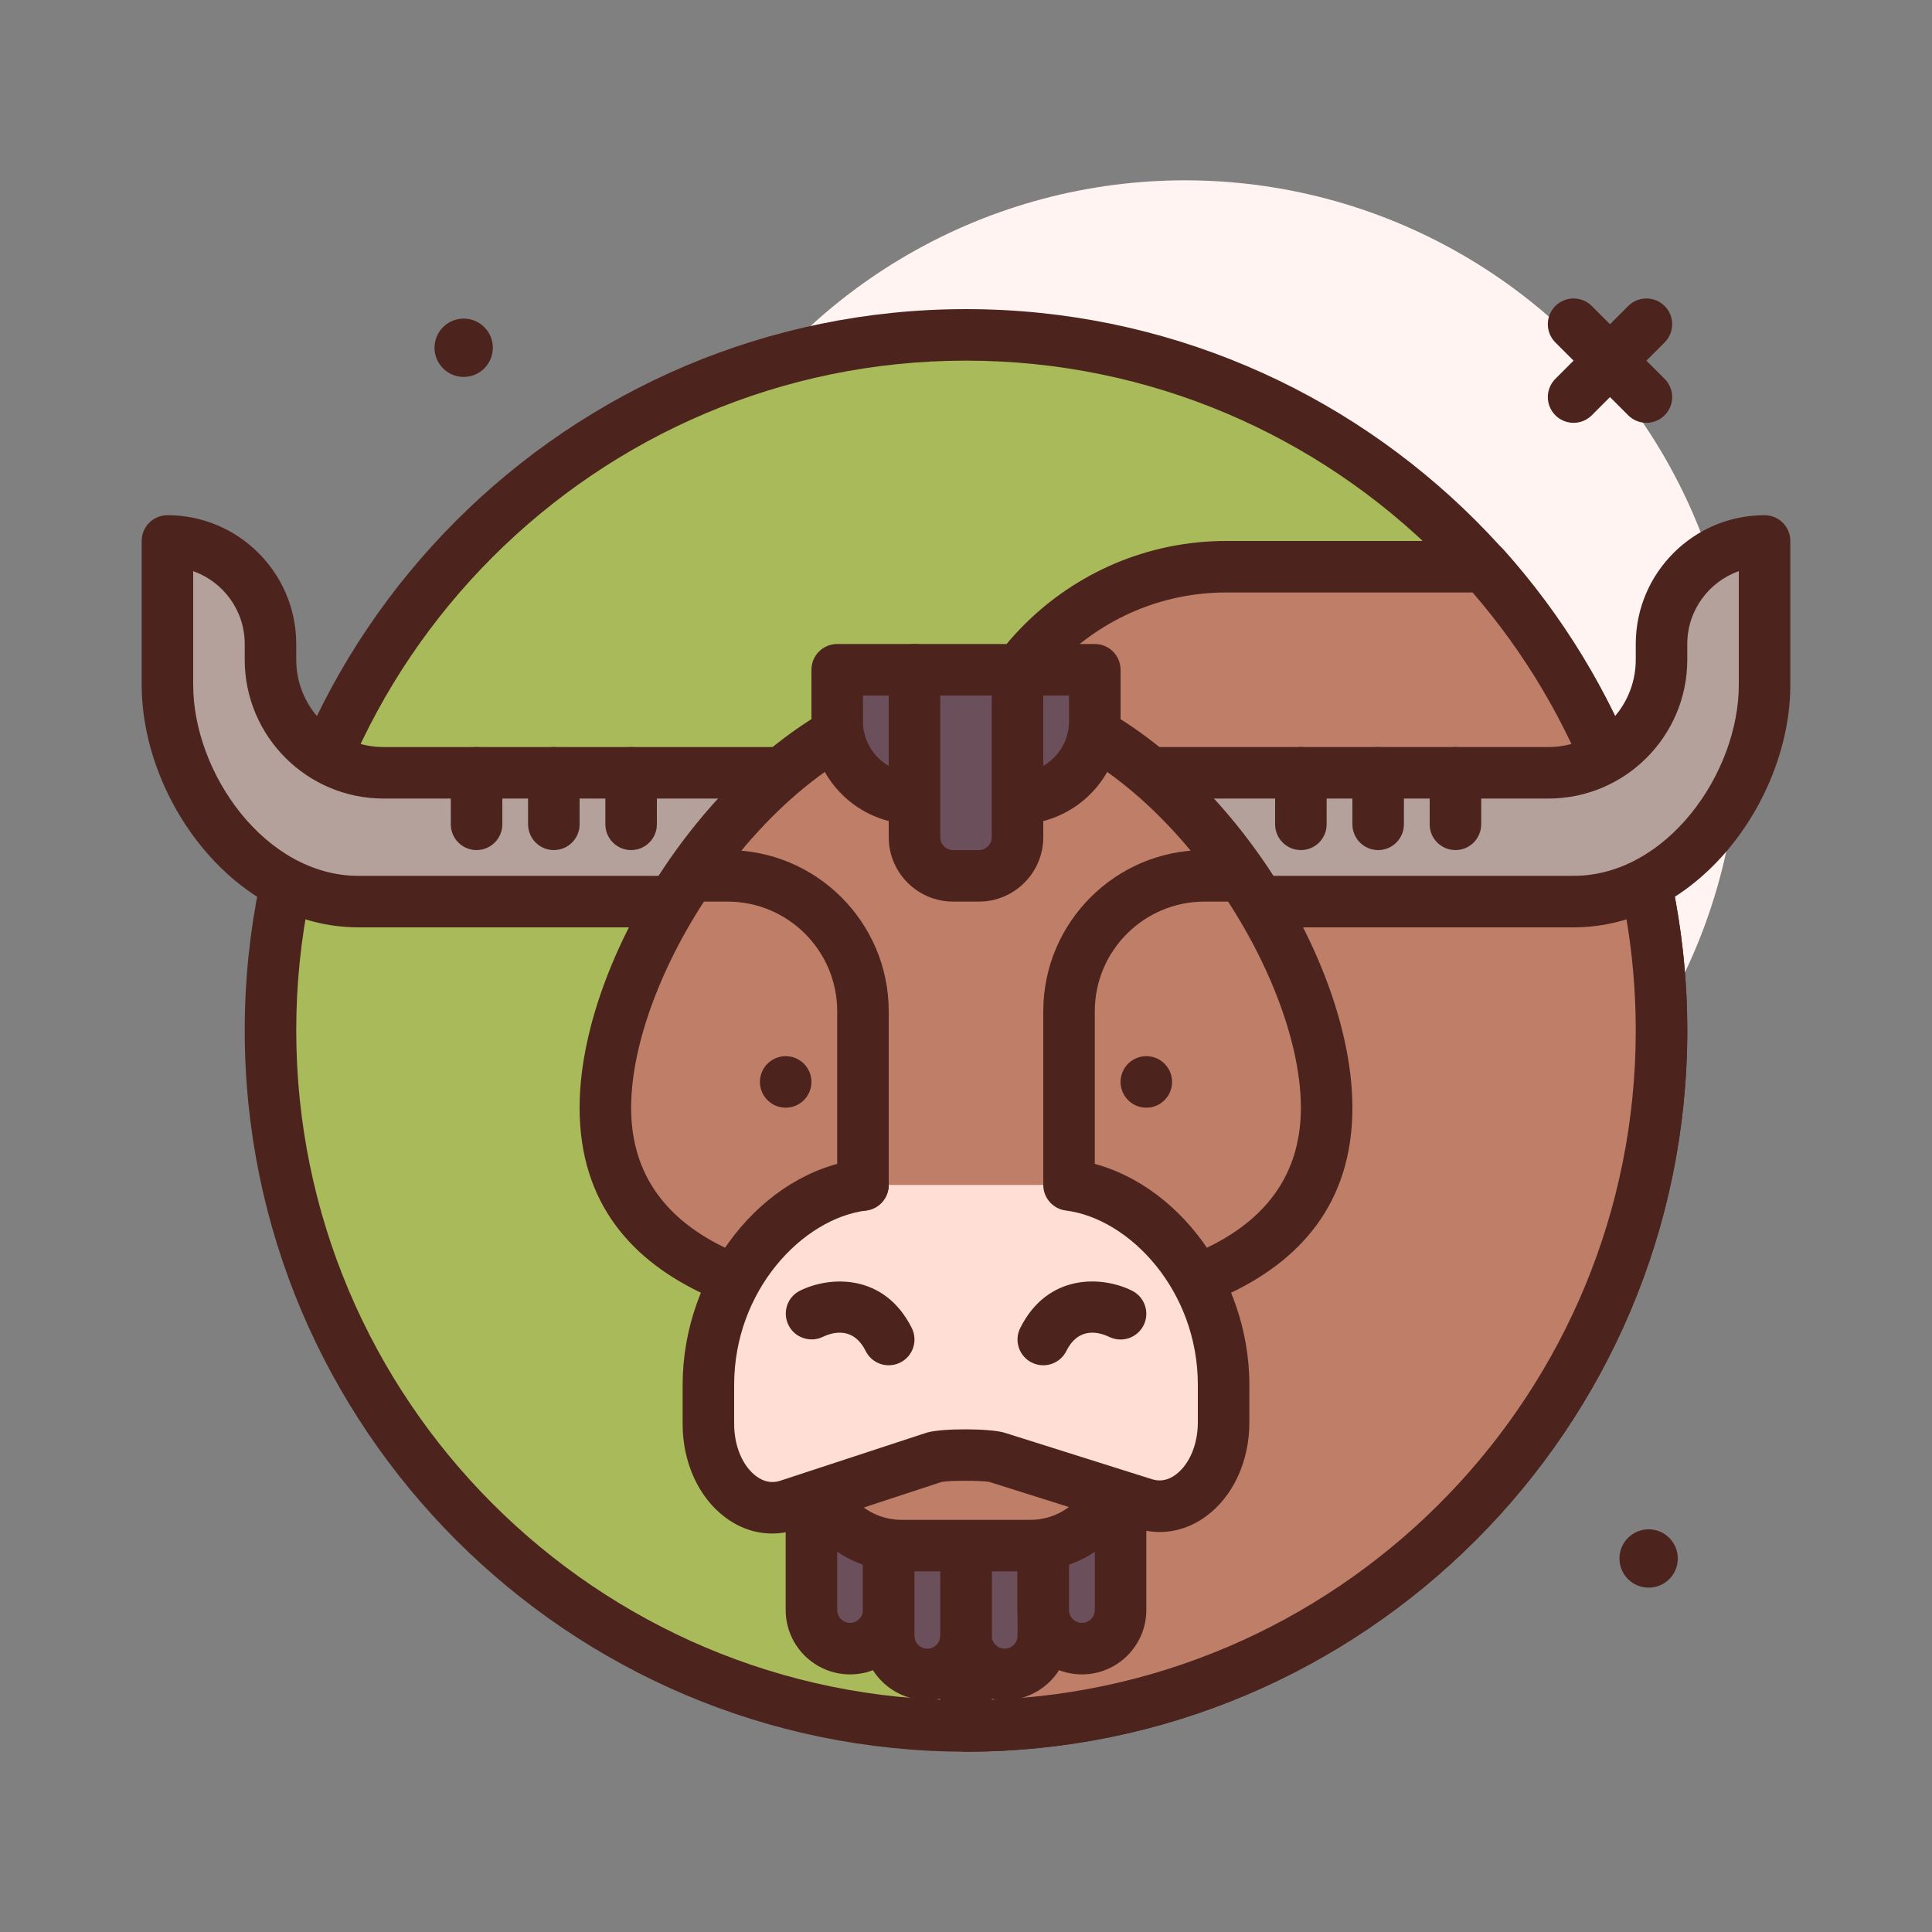 <svg id="bison" enable-background="new 0 0 300 300" height="512" viewBox="0 0 300 300" width="512" xmlns="http://www.w3.org/2000/svg"><rect x="0" y="0" width="300" height="300" fill="#808080" stroke="none"/><g><circle cx="184" cy="114" fill="#fff4f1" r="86"/><g><circle cx="150" cy="160" fill="#a9ba5a" r="108"/><path d="m150 272c-61.758 0-112-50.242-112-112s50.242-112 112-112 112 50.242 112 112-50.242 112-112 112zm0-216c-57.348 0-104 46.654-104 104s46.652 104 104 104 104-46.654 104-104-46.652-104-104-104z" fill="#4c241d"/></g><g><path d="m150 128.409v139.591c59.647 0 108-48.353 108-108 0-27.666-10.415-52.891-27.522-72h-40.069c-22.317 0-40.409 18.092-40.409 40.409z" fill="#bf7e68"/><path d="m150 272c-2.211 0-4-1.791-4-4v-139.59c0-24.488 19.922-44.41 44.41-44.41h40.066c1.137 0 2.223.484 2.98 1.332 18.407 20.559 28.544 47.076 28.544 74.668 0 61.758-50.242 112-112 112zm40.41-180c-20.078 0-36.41 16.334-36.41 36.41v135.514c55.496-2.111 100-47.918 100-103.924 0-25.027-8.984-49.105-25.332-68z" fill="#4c241d"/></g><g><path d="m156 260c-3.314 0-6-2.686-6-6v-26h12v26c0 3.314-2.686 6-6 6z" fill="#6b4f5b"/><path d="m156 264c-5.516 0-10-4.486-10-10v-26c0-2.209 1.789-4 4-4h12c2.211 0 4 1.791 4 4v26c0 5.514-4.484 10-10 10zm-2-32v22c0 1.104.898 2 2 2s2-.896 2-2v-22z" fill="#4c241d"/></g><g><path d="m168 256c-3.314 0-6-2.686-6-6v-26h12v26c0 3.314-2.686 6-6 6z" fill="#6b4f5b"/><path d="m168 260c-5.516 0-10-4.486-10-10v-26c0-2.209 1.789-4 4-4h12c2.211 0 4 1.791 4 4v26c0 5.514-4.484 10-10 10zm-2-32v22c0 1.104.898 2 2 2s2-.896 2-2v-22z" fill="#4c241d"/></g><g><path d="m132 256c-3.314 0-6-2.686-6-6v-26h12v26c0 3.314-2.686 6-6 6z" fill="#6b4f5b"/><path d="m132 260c-5.516 0-10-4.486-10-10v-26c0-2.209 1.789-4 4-4h12c2.211 0 4 1.791 4 4v26c0 5.514-4.484 10-10 10zm-2-32v22c0 1.104.898 2 2 2s2-.896 2-2v-22z" fill="#4c241d"/></g><g><path d="m144 260c-3.314 0-6-2.686-6-6v-26h12v26c0 3.314-2.686 6-6 6z" fill="#6b4f5b"/><path d="m144 264c-5.516 0-10-4.486-10-10v-26c0-2.209 1.789-4 4-4h12c2.211 0 4 1.791 4 4v26c0 5.514-4.484 10-10 10zm-2-32v22c0 1.104.898 2 2 2s2-.896 2-2v-22z" fill="#4c241d"/></g><g><path d="m258 102.44v-2.44c0-8.837 7.163-16 16-16v22.34c0 16.381-13.279 33.66-29.66 33.66h-78.34v-20h74.44c9.698 0 17.56-7.862 17.56-17.56z" fill="#b5a19c"/><path d="m244.34 144h-78.34c-2.211 0-4-1.791-4-4v-20c0-2.209 1.789-4 4-4h74.441c7.477 0 13.559-6.084 13.559-13.561v-2.439c0-11.027 8.973-20 20-20 2.211 0 4 1.791 4 4v22.34c0 17.777-14.395 37.66-33.66 37.66zm-74.34-8h74.34c14.453 0 25.66-15.943 25.66-29.66v-17.654c-4.656 1.65-8 6.1-8 11.314v2.439c0 11.889-9.672 21.561-21.559 21.561h-70.441z" fill="#4c241d"/></g><path d="m226 132c-2.211 0-4-1.791-4-4v-8c0-2.209 1.789-4 4-4s4 1.791 4 4v8c0 2.209-1.789 4-4 4z" fill="#4c241d"/><path d="m214 132c-2.211 0-4-1.791-4-4v-8c0-2.209 1.789-4 4-4s4 1.791 4 4v8c0 2.209-1.789 4-4 4z" fill="#4c241d"/><path d="m202 132c-2.211 0-4-1.791-4-4v-8c0-2.209 1.789-4 4-4s4 1.791 4 4v8c0 2.209-1.789 4-4 4z" fill="#4c241d"/><g><path d="m42 102.44v-2.44c0-8.837-7.163-16-16-16v22.34c0 16.381 13.279 33.66 29.66 33.66h78.34v-20h-74.44c-9.698 0-17.56-7.862-17.56-17.56z" fill="#b5a19c"/><path d="m134 144h-78.34c-19.265 0-33.66-19.883-33.66-37.66v-22.34c0-2.209 1.789-4 4-4 11.027 0 20 8.973 20 20v2.439c0 7.477 6.082 13.561 13.559 13.561h74.441c2.211 0 4 1.791 4 4v20c0 2.209-1.789 4-4 4zm-104-55.314v17.654c0 13.717 11.207 29.66 25.66 29.66h74.34v-12h-70.441c-11.887 0-21.559-9.672-21.559-21.561v-2.439c0-5.215-3.344-9.664-8-11.314z" fill="#4c241d"/></g><g><path d="m206 172c0-25.528-27.281-64-56-64s-56 38.472-56 64 27.281 32 56 32 56-6.472 56-32z" fill="#bf7e68"/><path d="m150 208c-27.371 0-60-6.246-60-36 0-13.441 6.945-30.338 18.125-44.096 12.348-15.191 27.609-23.904 41.875-23.904s29.527 8.713 41.875 23.904c11.18 13.758 18.125 30.655 18.125 44.096 0 29.754-32.629 36-60 36zm0-96c-26.812 0-52 37.43-52 60 0 18.58 17.496 28 52 28s52-9.42 52-28c0-22.57-25.188-60-52-60z" fill="#4c241d"/></g><g fill="#4c241d"><circle cx="72" cy="54" r="4.529"/><circle cx="256" cy="242" r="4.529"/><path d="m255.656 65.656c-1.023 0-2.047-.391-2.828-1.172l-11.312-11.312c-1.562-1.562-1.562-4.094 0-5.656s4.094-1.562 5.656 0l11.312 11.312c1.562 1.562 1.562 4.094 0 5.656-.781.782-1.804 1.172-2.828 1.172z"/><path d="m244.344 65.656c-1.023 0-2.047-.391-2.828-1.172-1.562-1.562-1.562-4.094 0-5.656l11.312-11.312c1.562-1.562 4.094-1.562 5.656 0s1.562 4.094 0 5.656l-11.312 11.312c-.781.782-1.805 1.172-2.828 1.172z"/></g><g><path d="m160 240h-20c-7.732 0-14-6.268-14-14 0-7.732 6.268-14 14-14h20c7.732 0 14 6.268 14 14 0 7.732-6.268 14-14 14z" fill="#bf7e68"/><path d="m160 244h-20c-9.926 0-18-8.074-18-18s8.074-18 18-18h20c9.926 0 18 8.074 18 18s-8.074 18-18 18zm-20-28c-5.516 0-10 4.486-10 10s4.484 10 10 10h20c5.516 0 10-4.486 10-10s-4.484-10-10-10z" fill="#4c241d"/></g><path d="m166 188c-2.211 0-4-1.791-4-4v-26.979c0-13.796 11.227-25.021 25.023-25.021h5.301c2.211 0 4 1.791 4 4s-1.789 4-4 4h-5.301c-9.387 0-17.023 7.637-17.023 17.021v26.979c0 2.209-1.789 4-4 4z" fill="#4c241d"/><g><path d="m134 184c-12.608 1.594-24 15.011-24 31.035v6.081c0 8.342 5.923 14.53 12.15 12.692l23-7.548c1.492-.44 8.204-.425 9.691.044l22.865 7.212c6.265 1.976 12.294-4.227 12.294-12.648v-5.832c0-16.024-11.392-29.44-24-31.035" fill="#ffded5"/><path d="m119.898 238.125c-2.578 0-5.062-.852-7.27-2.5-4.152-3.104-6.629-8.527-6.629-14.51v-6.08c0-17.385 12.336-33.088 27.5-35.004 2.195-.295 4.191 1.277 4.469 3.467.277 2.191-1.277 4.193-3.469 4.471-9.898 1.252-20.5 12.426-20.5 27.066v6.08c0 3.42 1.309 6.525 3.418 8.102 1.16.863 2.367 1.113 3.598.756l22.891-7.514c2.398-.707 9.93-.668 12.137.029l22.867 7.213c1.234.387 2.457.156 3.629-.701 2.133-1.564 3.461-4.682 3.461-8.133v-5.832c0-14.641-10.602-25.814-20.5-27.066-2.191-.277-3.746-2.279-3.469-4.471s2.324-3.742 4.469-3.467c15.164 1.916 27.5 17.619 27.5 35.004v5.832c0 6.043-2.516 11.494-6.73 14.586-3.246 2.375-7.074 3.039-10.766 1.877l-22.867-7.213c-1.086-.232-6.234-.252-7.445.004l-22.797 7.488c-1.172.346-2.344.516-3.497.516z" fill="#4c241d"/></g><path d="m134 188c-2.211 0-4-1.791-4-4v-26.979c0-9.385-7.637-17.021-17.023-17.021h-4.672c-2.211 0-4-1.791-4-4s1.789-4 4-4h4.672c13.796 0 25.023 11.225 25.023 25.021v26.979c0 2.209-1.789 4-4 4z" fill="#4c241d"/><g><path d="m126 204s8-4 12 4" fill="#b5a19c"/><path d="m138.004 212c-1.469.002-2.879-.809-3.582-2.211-1.887-3.77-4.992-2.992-6.672-2.193-1.973.936-4.367.117-5.324-1.857-.961-1.971-.176-4.336 1.785-5.316 4.664-2.324 13.117-2.701 17.367 5.789.988 1.977.188 4.379-1.789 5.367-.574.286-1.184.421-1.785.421z" fill="#4c241d"/></g><g><path d="m174 204s-8-4-12 4" fill="#b5a19c"/><path d="m161.996 212c-.602 0-1.211-.135-1.785-.422-1.977-.988-2.777-3.391-1.789-5.367 4.25-8.496 12.707-8.119 17.367-5.789 1.977.988 2.777 3.391 1.789 5.367-.984 1.965-3.363 2.768-5.336 1.805-1.676-.797-4.781-1.574-6.664 2.195-.703 1.402-2.113 2.211-3.582 2.211z" fill="#4c241d"/></g><circle cx="122" cy="168" fill="#4c241d" r="4"/><circle cx="178" cy="168" fill="#4c241d" r="4"/><g><path d="m142 124v-20h-12v8c0 6.627 5.373 12 12 12z" fill="#6b4f5b"/><path d="m142 128c-8.824 0-16-7.178-16-16v-8c0-2.209 1.789-4 4-4h12c2.211 0 4 1.791 4 4v20c0 2.209-1.789 4-4 4zm-8-20v4c0 2.955 1.609 5.541 4 6.926v-10.926z" fill="#4c241d"/></g><g><path d="m158 124v-20h12v8c0 6.627-5.373 12-12 12z" fill="#6b4f5b"/><path d="m158 128c-2.211 0-4-1.791-4-4v-20c0-2.209 1.789-4 4-4h12c2.211 0 4 1.791 4 4v8c0 8.822-7.176 16-16 16zm4-20v10.926c2.391-1.385 4-3.971 4-6.926v-4z" fill="#4c241d"/></g><g><path d="m152 136h-4c-3.314 0-6-2.686-6-6v-26h16v26c0 3.314-2.686 6-6 6z" fill="#6b4f5b"/><path d="m152 140h-4c-5.516 0-10-4.486-10-10v-26c0-2.209 1.789-4 4-4h16c2.211 0 4 1.791 4 4v26c0 5.514-4.484 10-10 10zm-6-32v22c0 1.104.898 2 2 2h4c1.102 0 2-.896 2-2v-22z" fill="#4c241d"/></g><path d="m74 132c-2.211 0-4-1.791-4-4v-8c0-2.209 1.789-4 4-4s4 1.791 4 4v8c0 2.209-1.789 4-4 4z" fill="#4c241d"/><path d="m86 132c-2.211 0-4-1.791-4-4v-8c0-2.209 1.789-4 4-4s4 1.791 4 4v8c0 2.209-1.789 4-4 4z" fill="#4c241d"/><path d="m98 132c-2.211 0-4-1.791-4-4v-8c0-2.209 1.789-4 4-4s4 1.791 4 4v8c0 2.209-1.789 4-4 4z" fill="#4c241d"/></g></svg>
